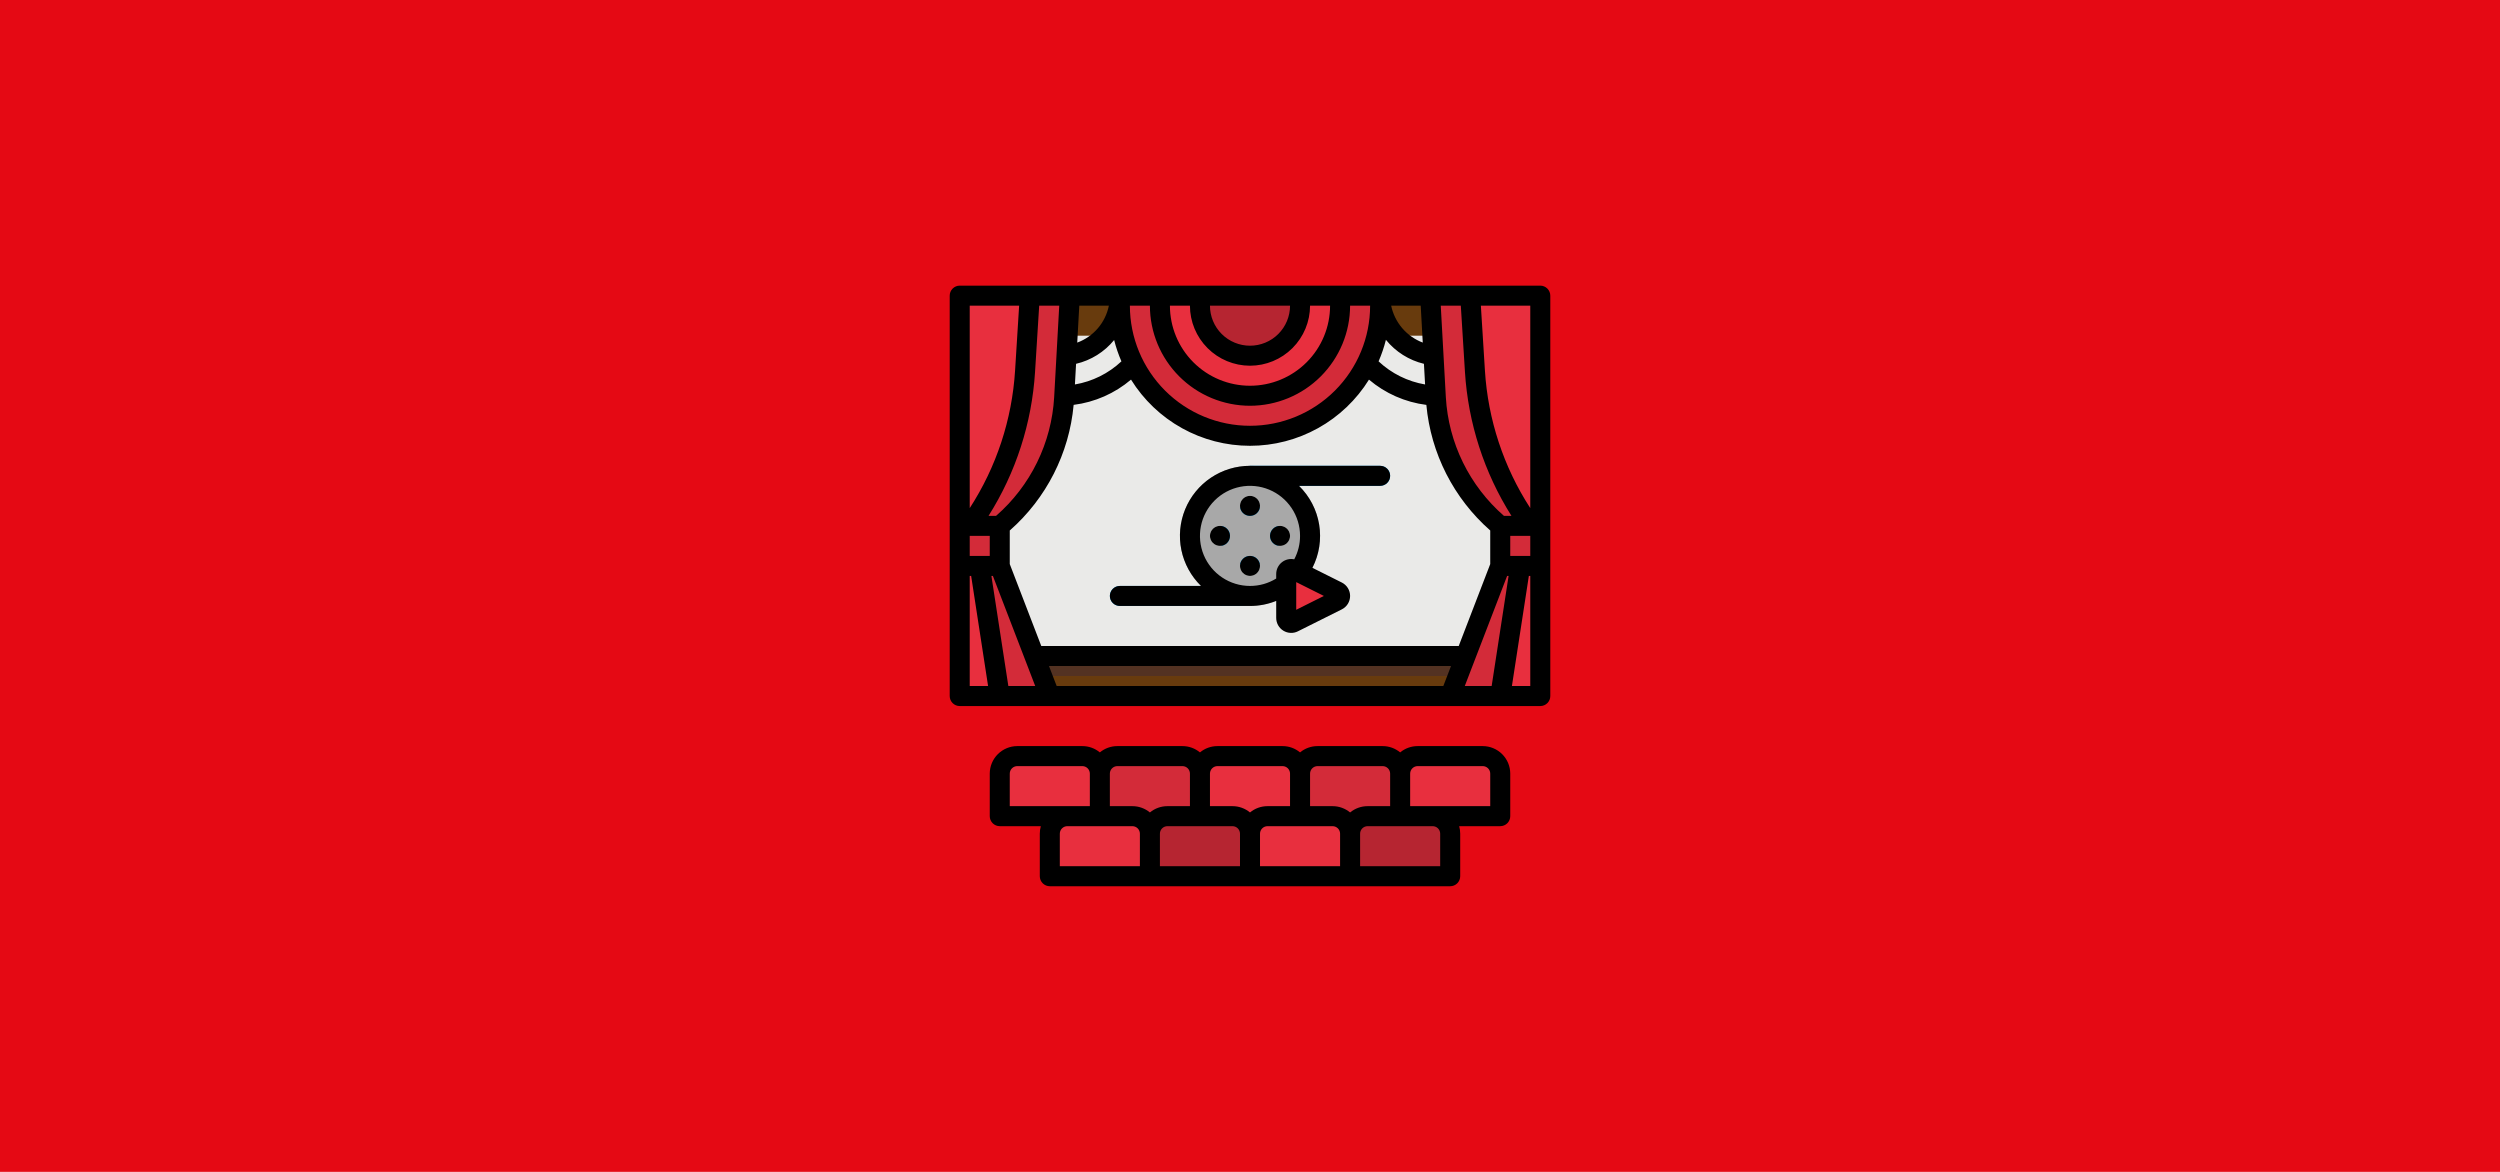 <svg width="320" height="150" viewBox="0 0 320 150" fill="none" xmlns="http://www.w3.org/2000/svg">
<rect width="320" height="150" fill="#E50914"/>
<path d="M122.844 37.844H197.156V89.094H122.844V37.844Z" fill="#683B0D"/>
<path d="M122.844 83.969H197.156V86.531H122.844V83.969Z" fill="#533222"/>
<path d="M127.969 42.969H192.031V83.969H127.969V42.969Z" fill="#EAEAE8"/>
<path d="M136.938 37.844L136.211 50.915C136.036 54.067 135.214 57.15 133.796 59.971C132.378 62.792 130.394 65.291 127.969 67.312V72.438L134.375 89.094H122.844V37.844H136.938Z" fill="#D32B39"/>
<path d="M122.844 67.312H127.969V72.438H122.844V67.312Z" fill="#D32B39"/>
<path d="M127.969 89.094L125.406 72.438H122.844V89.094H127.969Z" fill="#E82F3E"/>
<path d="M124.125 67.312L124.23 67.165C128.348 61.4 130.766 54.595 131.207 47.525L131.812 37.844H122.844V67.312H124.125Z" fill="#E82F3E"/>
<path d="M183.062 37.844L183.789 50.915C183.964 54.067 184.786 57.15 186.204 59.971C187.622 62.792 189.606 65.291 192.031 67.312V72.438L185.625 89.094H197.156V37.844H183.062Z" fill="#D32B39"/>
<path d="M197.156 72.438H192.031V67.312H197.156V72.438Z" fill="#D32B39"/>
<path d="M192.031 89.094L194.594 72.438H197.156V89.094H192.031Z" fill="#E82F3E"/>
<path d="M195.875 67.312L195.77 67.165C191.652 61.4 189.234 54.595 188.793 47.525L188.188 37.844H197.156V67.312H195.875Z" fill="#E82F3E"/>
<path d="M166.406 110.875H153.594V99.023C153.594 98.429 153.83 97.859 154.25 97.438C154.671 97.017 155.241 96.781 155.836 96.781H164.164C164.759 96.781 165.329 97.017 165.75 97.438C166.17 97.859 166.406 98.429 166.406 99.023V110.875Z" fill="#E82F3E"/>
<path d="M153.594 108.312H140.781V99.023C140.781 98.429 141.017 97.859 141.438 97.438C141.858 97.017 142.429 96.781 143.023 96.781H151.352C151.946 96.781 152.517 97.017 152.937 97.438C153.358 97.859 153.594 98.429 153.594 99.023V108.312Z" fill="#D32B39"/>
<path d="M130.211 96.781H138.539C139.134 96.781 139.704 97.017 140.125 97.438C140.545 97.859 140.781 98.429 140.781 99.023V104.469H127.969V99.023C127.969 98.429 128.205 97.859 128.625 97.438C129.046 97.017 129.616 96.781 130.211 96.781V96.781Z" fill="#E82F3E"/>
<path d="M181.461 96.781H189.789C190.384 96.781 190.954 97.017 191.375 97.438C191.795 97.859 192.031 98.429 192.031 99.023V104.469H179.219V99.023C179.219 98.429 179.455 97.859 179.875 97.438C180.296 97.017 180.866 96.781 181.461 96.781V96.781Z" fill="#E82F3E"/>
<path d="M179.219 107.031H166.406V99.023C166.406 98.429 166.642 97.859 167.063 97.438C167.483 97.017 168.054 96.781 168.648 96.781H176.977C177.571 96.781 178.142 97.017 178.562 97.438C178.983 97.859 179.219 98.429 179.219 99.023V107.031Z" fill="#D32B39"/>
<path d="M162.242 104.469H170.57C171.165 104.469 171.735 104.705 172.156 105.125C172.576 105.546 172.812 106.116 172.812 106.711V112.156H160V106.711C160 106.116 160.236 105.546 160.657 105.125C161.077 104.705 161.648 104.469 162.242 104.469Z" fill="#E82F3E"/>
<path d="M149.43 104.469H157.758C158.352 104.469 158.923 104.705 159.343 105.125C159.764 105.546 160 106.116 160 106.711V112.156H147.188V106.711C147.188 106.116 147.424 105.546 147.844 105.125C148.265 104.705 148.835 104.469 149.43 104.469V104.469Z" fill="#B62531"/>
<path d="M136.617 104.469H144.945C145.54 104.469 146.11 104.705 146.531 105.125C146.951 105.546 147.188 106.116 147.188 106.711V112.156H134.375V106.711C134.375 106.116 134.611 105.546 135.032 105.125C135.452 104.705 136.023 104.469 136.617 104.469Z" fill="#E82F3E"/>
<path d="M175.055 104.469H183.383C183.977 104.469 184.548 104.705 184.968 105.125C185.389 105.546 185.625 106.116 185.625 106.711V112.156H172.812V106.711C172.812 106.116 173.049 105.546 173.469 105.125C173.89 104.705 174.46 104.469 175.055 104.469V104.469Z" fill="#B62531"/>
<path d="M176.656 62.188H160C159.66 62.188 159.334 62.053 159.094 61.812C158.854 61.572 158.719 61.246 158.719 60.906C158.719 60.566 158.854 60.24 159.094 60C159.334 59.76 159.66 59.625 160 59.625H176.656C176.996 59.625 177.322 59.76 177.562 60C177.803 60.24 177.938 60.566 177.938 60.906C177.938 61.246 177.803 61.572 177.562 61.812C177.322 62.053 176.996 62.188 176.656 62.188Z" fill="#0296E5"/>
<path d="M160 77.562H143.344C143.004 77.562 142.678 77.427 142.438 77.187C142.197 76.947 142.062 76.621 142.062 76.281C142.062 75.941 142.197 75.615 142.438 75.375C142.678 75.135 143.004 75 143.344 75H160C160.34 75 160.666 75.135 160.906 75.375C161.146 75.615 161.281 75.941 161.281 76.281C161.281 76.621 161.146 76.947 160.906 77.187C160.666 77.427 160.34 77.562 160 77.562Z" fill="#0296E5"/>
<path d="M143.344 37.844H176.656V39.125C176.656 43.542 174.901 47.779 171.778 50.903C168.654 54.026 164.418 55.781 160 55.781C155.582 55.781 151.346 54.026 148.222 50.903C145.099 47.779 143.344 43.542 143.344 39.125V37.844Z" fill="#D32B39"/>
<path d="M148.469 37.844H171.531V39.125C171.531 42.183 170.316 45.116 168.154 47.279C165.991 49.441 163.058 50.656 160 50.656C156.942 50.656 154.009 49.441 151.846 47.279C149.684 45.116 148.469 42.183 148.469 39.125V37.844Z" fill="#E82F3E"/>
<path d="M153.594 37.844H166.406V39.125C166.406 40.824 165.731 42.453 164.53 43.655C163.328 44.856 161.699 45.531 160 45.531C158.301 45.531 156.672 44.856 155.47 43.655C154.269 42.453 153.594 40.824 153.594 39.125V37.844Z" fill="#B62531"/>
<path d="M160 72.438C162.123 72.438 163.844 70.717 163.844 68.594C163.844 66.471 162.123 64.75 160 64.75C157.877 64.75 156.156 66.471 156.156 68.594C156.156 70.717 157.877 72.438 160 72.438Z" fill="#0296E5"/>
<path d="M160 59.625C158.226 59.625 156.492 60.151 155.017 61.136C153.542 62.122 152.393 63.523 151.714 65.162C151.035 66.8 150.858 68.604 151.204 70.344C151.55 72.083 152.404 73.681 153.658 74.936C154.912 76.19 156.511 77.044 158.25 77.39C159.99 77.736 161.793 77.559 163.432 76.88C165.071 76.201 166.472 75.051 167.457 73.576C168.443 72.102 168.969 70.368 168.969 68.594C168.969 66.215 168.024 63.934 166.342 62.252C164.66 60.57 162.379 59.625 160 59.625ZM156.156 69.875C155.903 69.875 155.655 69.8 155.444 69.659C155.234 69.518 155.07 69.318 154.973 69.084C154.876 68.85 154.85 68.592 154.9 68.344C154.949 68.095 155.071 67.867 155.25 67.688C155.429 67.509 155.658 67.387 155.906 67.337C156.155 67.288 156.412 67.313 156.647 67.41C156.881 67.507 157.081 67.671 157.222 67.882C157.362 68.093 157.438 68.34 157.438 68.594C157.438 68.934 157.303 69.259 157.062 69.5C156.822 69.74 156.496 69.875 156.156 69.875ZM160 73.719C159.747 73.719 159.499 73.644 159.288 73.503C159.077 73.362 158.913 73.162 158.816 72.928C158.719 72.694 158.694 72.436 158.743 72.188C158.793 71.939 158.915 71.711 159.094 71.531C159.273 71.352 159.502 71.23 159.75 71.181C159.999 71.131 160.256 71.157 160.49 71.254C160.724 71.351 160.925 71.515 161.065 71.726C161.206 71.936 161.281 72.184 161.281 72.438C161.281 72.777 161.146 73.103 160.906 73.344C160.666 73.584 160.34 73.719 160 73.719ZM160 66.031C159.747 66.031 159.499 65.956 159.288 65.815C159.077 65.674 158.913 65.474 158.816 65.24C158.719 65.006 158.694 64.749 158.743 64.5C158.793 64.251 158.915 64.023 159.094 63.844C159.273 63.665 159.502 63.543 159.75 63.493C159.999 63.444 160.256 63.469 160.49 63.566C160.724 63.663 160.925 63.828 161.065 64.038C161.206 64.249 161.281 64.497 161.281 64.75C161.281 65.09 161.146 65.416 160.906 65.656C160.666 65.896 160.34 66.031 160 66.031ZM163.844 69.875C163.59 69.875 163.343 69.8 163.132 69.659C162.921 69.518 162.757 69.318 162.66 69.084C162.563 68.85 162.538 68.592 162.587 68.344C162.637 68.095 162.759 67.867 162.938 67.688C163.117 67.509 163.345 67.387 163.594 67.337C163.842 67.288 164.1 67.313 164.334 67.41C164.568 67.507 164.768 67.671 164.909 67.882C165.05 68.093 165.125 68.34 165.125 68.594C165.125 68.934 164.99 69.259 164.75 69.5C164.509 69.74 164.184 69.875 163.844 69.875Z" fill="#A8A8A8"/>
<path d="M164.635 73.474V79.088C164.635 79.198 164.663 79.305 164.717 79.4C164.77 79.496 164.846 79.576 164.939 79.633C165.032 79.691 165.138 79.724 165.247 79.728C165.356 79.733 165.465 79.71 165.563 79.662L171.177 76.854C171.284 76.801 171.373 76.719 171.436 76.618C171.498 76.517 171.531 76.4 171.531 76.281C171.531 76.162 171.498 76.046 171.436 75.944C171.373 75.843 171.284 75.761 171.177 75.708L165.563 72.901C165.465 72.852 165.356 72.829 165.247 72.834C165.138 72.839 165.032 72.872 164.939 72.929C164.846 72.987 164.77 73.067 164.717 73.162C164.663 73.257 164.635 73.365 164.635 73.474V73.474Z" fill="#E82F3E"/>
<path d="M197.156 36.562H122.844C122.504 36.562 122.178 36.697 121.938 36.938C121.697 37.178 121.562 37.504 121.562 37.844V89.094C121.562 89.434 121.697 89.76 121.938 90C122.178 90.24 122.504 90.375 122.844 90.375H197.156C197.496 90.375 197.822 90.24 198.062 90C198.303 89.76 198.438 89.434 198.438 89.094V37.844C198.438 37.504 198.303 37.178 198.062 36.938C197.822 36.697 197.496 36.562 197.156 36.562V36.562ZM135.255 87.812L134.269 85.25H185.731L184.745 87.812H135.255ZM186.716 82.688H133.284L129.25 72.2V67.903C133.932 63.785 136.858 58.031 137.427 51.823C140.137 51.481 142.688 50.358 144.77 48.59C146.378 51.181 148.621 53.319 151.286 54.802C153.951 56.284 156.95 57.062 159.999 57.062C163.049 57.063 166.048 56.285 168.713 54.802C171.378 53.32 173.621 51.182 175.229 48.592C177.312 50.359 179.863 51.483 182.573 51.827C183.143 58.034 186.069 63.786 190.75 67.903V72.2L186.716 82.688ZM124.125 68.594H126.688V71.156H124.125V68.594ZM141.934 39.125C141.72 40.193 141.236 41.189 140.527 42.017C139.819 42.844 138.91 43.477 137.887 43.853L138.149 39.125H141.934ZM143.542 46.254C141.892 47.803 139.821 48.831 137.59 49.211L137.737 46.568C139.652 46.118 141.365 45.048 142.609 43.523C142.846 44.457 143.157 45.371 143.542 46.254H143.542ZM181.851 39.125L182.113 43.85C181.096 43.466 180.192 42.832 179.485 42.006C178.778 41.18 178.291 40.189 178.069 39.125H181.851ZM182.264 46.569L182.411 49.212C180.179 48.831 178.109 47.803 176.458 46.254C176.846 45.362 177.16 44.44 177.397 43.497C178.638 45.028 180.348 46.108 182.264 46.569V46.569ZM193.312 71.156V68.594H195.875V71.156H193.312ZM195.875 65.041C192.46 59.772 190.462 53.711 190.071 47.445L189.551 39.125H195.875V65.041ZM186.984 39.125L187.514 47.605C187.921 54.149 189.968 60.486 193.467 66.031H192.505C190.316 64.123 188.531 61.796 187.254 59.188C185.977 56.58 185.233 53.743 185.068 50.844L184.417 39.125H186.984ZM165.125 39.125C165.125 40.484 164.585 41.788 163.624 42.749C162.663 43.71 161.359 44.25 160 44.25C158.641 44.25 157.337 43.71 156.376 42.749C155.415 41.788 154.875 40.484 154.875 39.125H165.125ZM160 46.812C162.038 46.81 163.992 45.999 165.433 44.558C166.875 43.117 167.685 41.163 167.688 39.125H170.25C170.25 41.843 169.17 44.451 167.248 46.373C165.326 48.295 162.718 49.375 160 49.375C157.282 49.375 154.674 48.295 152.752 46.373C150.83 44.451 149.75 41.843 149.75 39.125H152.312C152.315 41.163 153.125 43.117 154.567 44.558C156.008 45.999 157.962 46.81 160 46.812V46.812ZM160 51.938C163.397 51.934 166.654 50.583 169.056 48.181C171.458 45.779 172.809 42.522 172.812 39.125H175.375C175.375 43.203 173.755 47.113 170.872 49.997C167.988 52.88 164.078 54.5 160 54.5C155.922 54.5 152.012 52.88 149.128 49.997C146.245 47.113 144.625 43.203 144.625 39.125H147.188C147.191 42.522 148.542 45.779 150.944 48.181C153.346 50.583 156.603 51.934 160 51.938V51.938ZM134.932 50.844C134.767 53.743 134.023 56.58 132.746 59.188C131.469 61.796 129.684 64.123 127.495 66.031H126.533C130.032 60.486 132.079 54.149 132.486 47.605L133.016 39.125H135.583L134.932 50.844ZM130.449 39.125L129.929 47.445C129.538 53.711 127.54 59.772 124.125 65.041V39.125H130.449ZM124.125 87.812V73.719H124.307L126.475 87.812H124.125ZM129.068 87.812L126.9 73.719H127.089L132.509 87.812H129.068ZM192.911 73.719H193.1L190.932 87.812H187.491L192.911 73.719ZM195.875 87.812H193.525L195.693 73.719H195.875V87.812Z" fill="black"/>
<path d="M193.312 104.469V99.023C193.311 98.089 192.94 97.194 192.279 96.533C191.619 95.873 190.723 95.501 189.789 95.5H181.461C180.642 95.499 179.849 95.785 179.219 96.308C178.589 95.785 177.795 95.499 176.977 95.5H168.648C167.83 95.499 167.036 95.785 166.406 96.308C165.776 95.785 164.983 95.499 164.164 95.5H155.836C155.017 95.499 154.224 95.785 153.594 96.308C152.964 95.785 152.17 95.499 151.352 95.5H143.023C142.205 95.499 141.411 95.785 140.781 96.308C140.151 95.785 139.358 95.499 138.539 95.5H130.211C129.277 95.501 128.381 95.873 127.721 96.533C127.06 97.194 126.689 98.089 126.688 99.023V104.469C126.688 104.809 126.822 105.134 127.063 105.375C127.303 105.615 127.629 105.75 127.969 105.75H133.228C133.139 106.063 133.094 106.386 133.094 106.711V112.156C133.094 112.496 133.229 112.822 133.469 113.062C133.709 113.303 134.035 113.438 134.375 113.438H185.625C185.965 113.438 186.291 113.303 186.531 113.062C186.771 112.822 186.906 112.496 186.906 112.156V106.711C186.906 106.386 186.861 106.063 186.772 105.75H192.031C192.371 105.75 192.697 105.615 192.937 105.375C193.178 105.134 193.312 104.809 193.312 104.469ZM168.648 98.062H176.977C177.231 98.063 177.476 98.164 177.656 98.344C177.836 98.524 177.937 98.769 177.938 99.023V103.188H175.055C174.236 103.187 173.443 103.472 172.812 103.995C172.182 103.472 171.389 103.187 170.57 103.188H167.688V99.023C167.688 98.769 167.789 98.524 167.969 98.344C168.149 98.164 168.394 98.063 168.648 98.062ZM155.836 98.062H164.164C164.419 98.063 164.663 98.164 164.843 98.344C165.023 98.524 165.125 98.769 165.125 99.023V103.188H162.242C161.423 103.187 160.63 103.472 160 103.995C159.37 103.472 158.577 103.187 157.758 103.188H154.875V99.023C154.875 98.769 154.977 98.524 155.157 98.344C155.337 98.164 155.581 98.063 155.836 98.062ZM143.023 98.062H151.352C151.606 98.063 151.851 98.164 152.031 98.344C152.211 98.524 152.312 98.769 152.312 99.023V103.188H149.43C148.611 103.187 147.818 103.472 147.188 103.995C146.557 103.472 145.764 103.187 144.945 103.188H142.062V99.023C142.063 98.769 142.164 98.524 142.344 98.344C142.524 98.164 142.769 98.063 143.023 98.062ZM129.25 99.023C129.25 98.769 129.352 98.524 129.532 98.344C129.712 98.164 129.956 98.063 130.211 98.062H138.539C138.794 98.063 139.038 98.164 139.218 98.344C139.398 98.524 139.5 98.769 139.5 99.023V103.188H129.25V99.023ZM135.656 106.711C135.657 106.456 135.758 106.212 135.938 106.032C136.118 105.852 136.362 105.75 136.617 105.75H144.945C145.2 105.75 145.444 105.852 145.625 106.032C145.805 106.212 145.906 106.456 145.906 106.711V110.875H135.656V106.711ZM148.469 106.711C148.469 106.456 148.57 106.212 148.75 106.032C148.931 105.852 149.175 105.75 149.43 105.75H157.758C158.013 105.75 158.257 105.852 158.437 106.032C158.617 106.212 158.718 106.456 158.719 106.711V110.875H148.469V106.711ZM161.281 106.711C161.282 106.456 161.383 106.212 161.563 106.032C161.743 105.852 161.987 105.75 162.242 105.75H170.57C170.825 105.75 171.069 105.852 171.25 106.032C171.43 106.212 171.531 106.456 171.531 106.711V110.875H161.281V106.711ZM184.344 106.711V110.875H174.094V106.711C174.094 106.456 174.195 106.212 174.375 106.032C174.556 105.852 174.8 105.75 175.055 105.75H183.383C183.638 105.75 183.882 105.852 184.062 106.032C184.242 106.212 184.343 106.456 184.344 106.711V106.711ZM190.75 103.188H180.5V99.023C180.5 98.769 180.602 98.524 180.782 98.344C180.962 98.164 181.206 98.063 181.461 98.062H189.789C190.044 98.063 190.288 98.164 190.468 98.344C190.648 98.524 190.75 98.769 190.75 99.023V103.188Z" fill="black"/>
<path d="M160 73.719C160.708 73.719 161.281 73.145 161.281 72.438C161.281 71.73 160.708 71.156 160 71.156C159.292 71.156 158.719 71.73 158.719 72.438C158.719 73.145 159.292 73.719 160 73.719Z" fill="black"/>
<path d="M160 66.031C160.708 66.031 161.281 65.458 161.281 64.75C161.281 64.042 160.708 63.469 160 63.469C159.292 63.469 158.719 64.042 158.719 64.75C158.719 65.458 159.292 66.031 160 66.031Z" fill="black"/>
<path d="M163.844 69.875C164.551 69.875 165.125 69.301 165.125 68.594C165.125 67.886 164.551 67.312 163.844 67.312C163.136 67.312 162.562 67.886 162.562 68.594C162.562 69.301 163.136 69.875 163.844 69.875Z" fill="black"/>
<path d="M156.156 69.875C156.864 69.875 157.438 69.301 157.438 68.594C157.438 67.886 156.864 67.312 156.156 67.312C155.449 67.312 154.875 67.886 154.875 68.594C154.875 69.301 155.449 69.875 156.156 69.875Z" fill="black"/>
<path d="M176.656 59.625H160C158.218 59.624 156.476 60.154 154.996 61.148C153.517 62.142 152.367 63.554 151.694 65.204C151.022 66.855 150.856 68.668 151.219 70.413C151.582 72.158 152.457 73.755 153.732 75H143.344C143.004 75 142.678 75.135 142.438 75.375C142.197 75.615 142.062 75.941 142.062 76.281C142.062 76.621 142.197 76.947 142.438 77.187C142.678 77.427 143.004 77.562 143.344 77.562H160C161.149 77.564 162.288 77.344 163.354 76.914V79.088C163.354 79.416 163.437 79.739 163.596 80.026C163.756 80.312 163.986 80.553 164.265 80.725C164.544 80.898 164.862 80.996 165.19 81.01C165.517 81.025 165.843 80.955 166.136 80.807L171.75 78C172.069 77.841 172.338 77.595 172.526 77.292C172.713 76.988 172.813 76.638 172.813 76.281C172.813 75.924 172.713 75.575 172.526 75.271C172.338 74.967 172.069 74.722 171.75 74.562L167.986 72.68C168.857 70.977 169.16 69.04 168.851 67.152C168.542 65.264 167.637 63.524 166.268 62.188H176.656C176.996 62.188 177.322 62.053 177.562 61.812C177.803 61.572 177.938 61.246 177.938 60.906C177.938 60.566 177.803 60.241 177.562 60C177.322 59.76 176.996 59.625 176.656 59.625V59.625ZM165.917 78.052V74.511L169.458 76.281L165.917 78.052ZM166.406 68.594C166.408 69.639 166.153 70.668 165.663 71.591C165.383 71.534 165.095 71.539 164.818 71.607C164.541 71.675 164.283 71.804 164.062 71.985C163.841 72.165 163.663 72.392 163.54 72.65C163.418 72.907 163.354 73.189 163.354 73.474V74.052C162.347 74.675 161.185 75.003 160 75C158.733 75 157.494 74.624 156.441 73.92C155.387 73.216 154.566 72.216 154.081 71.045C153.597 69.875 153.47 68.587 153.717 67.344C153.964 66.101 154.574 64.96 155.47 64.064C156.366 63.168 157.508 62.558 158.75 62.311C159.993 62.063 161.281 62.19 162.452 62.675C163.622 63.16 164.623 63.981 165.327 65.035C166.031 66.088 166.406 67.327 166.406 68.594Z" fill="black"/>
</svg>
